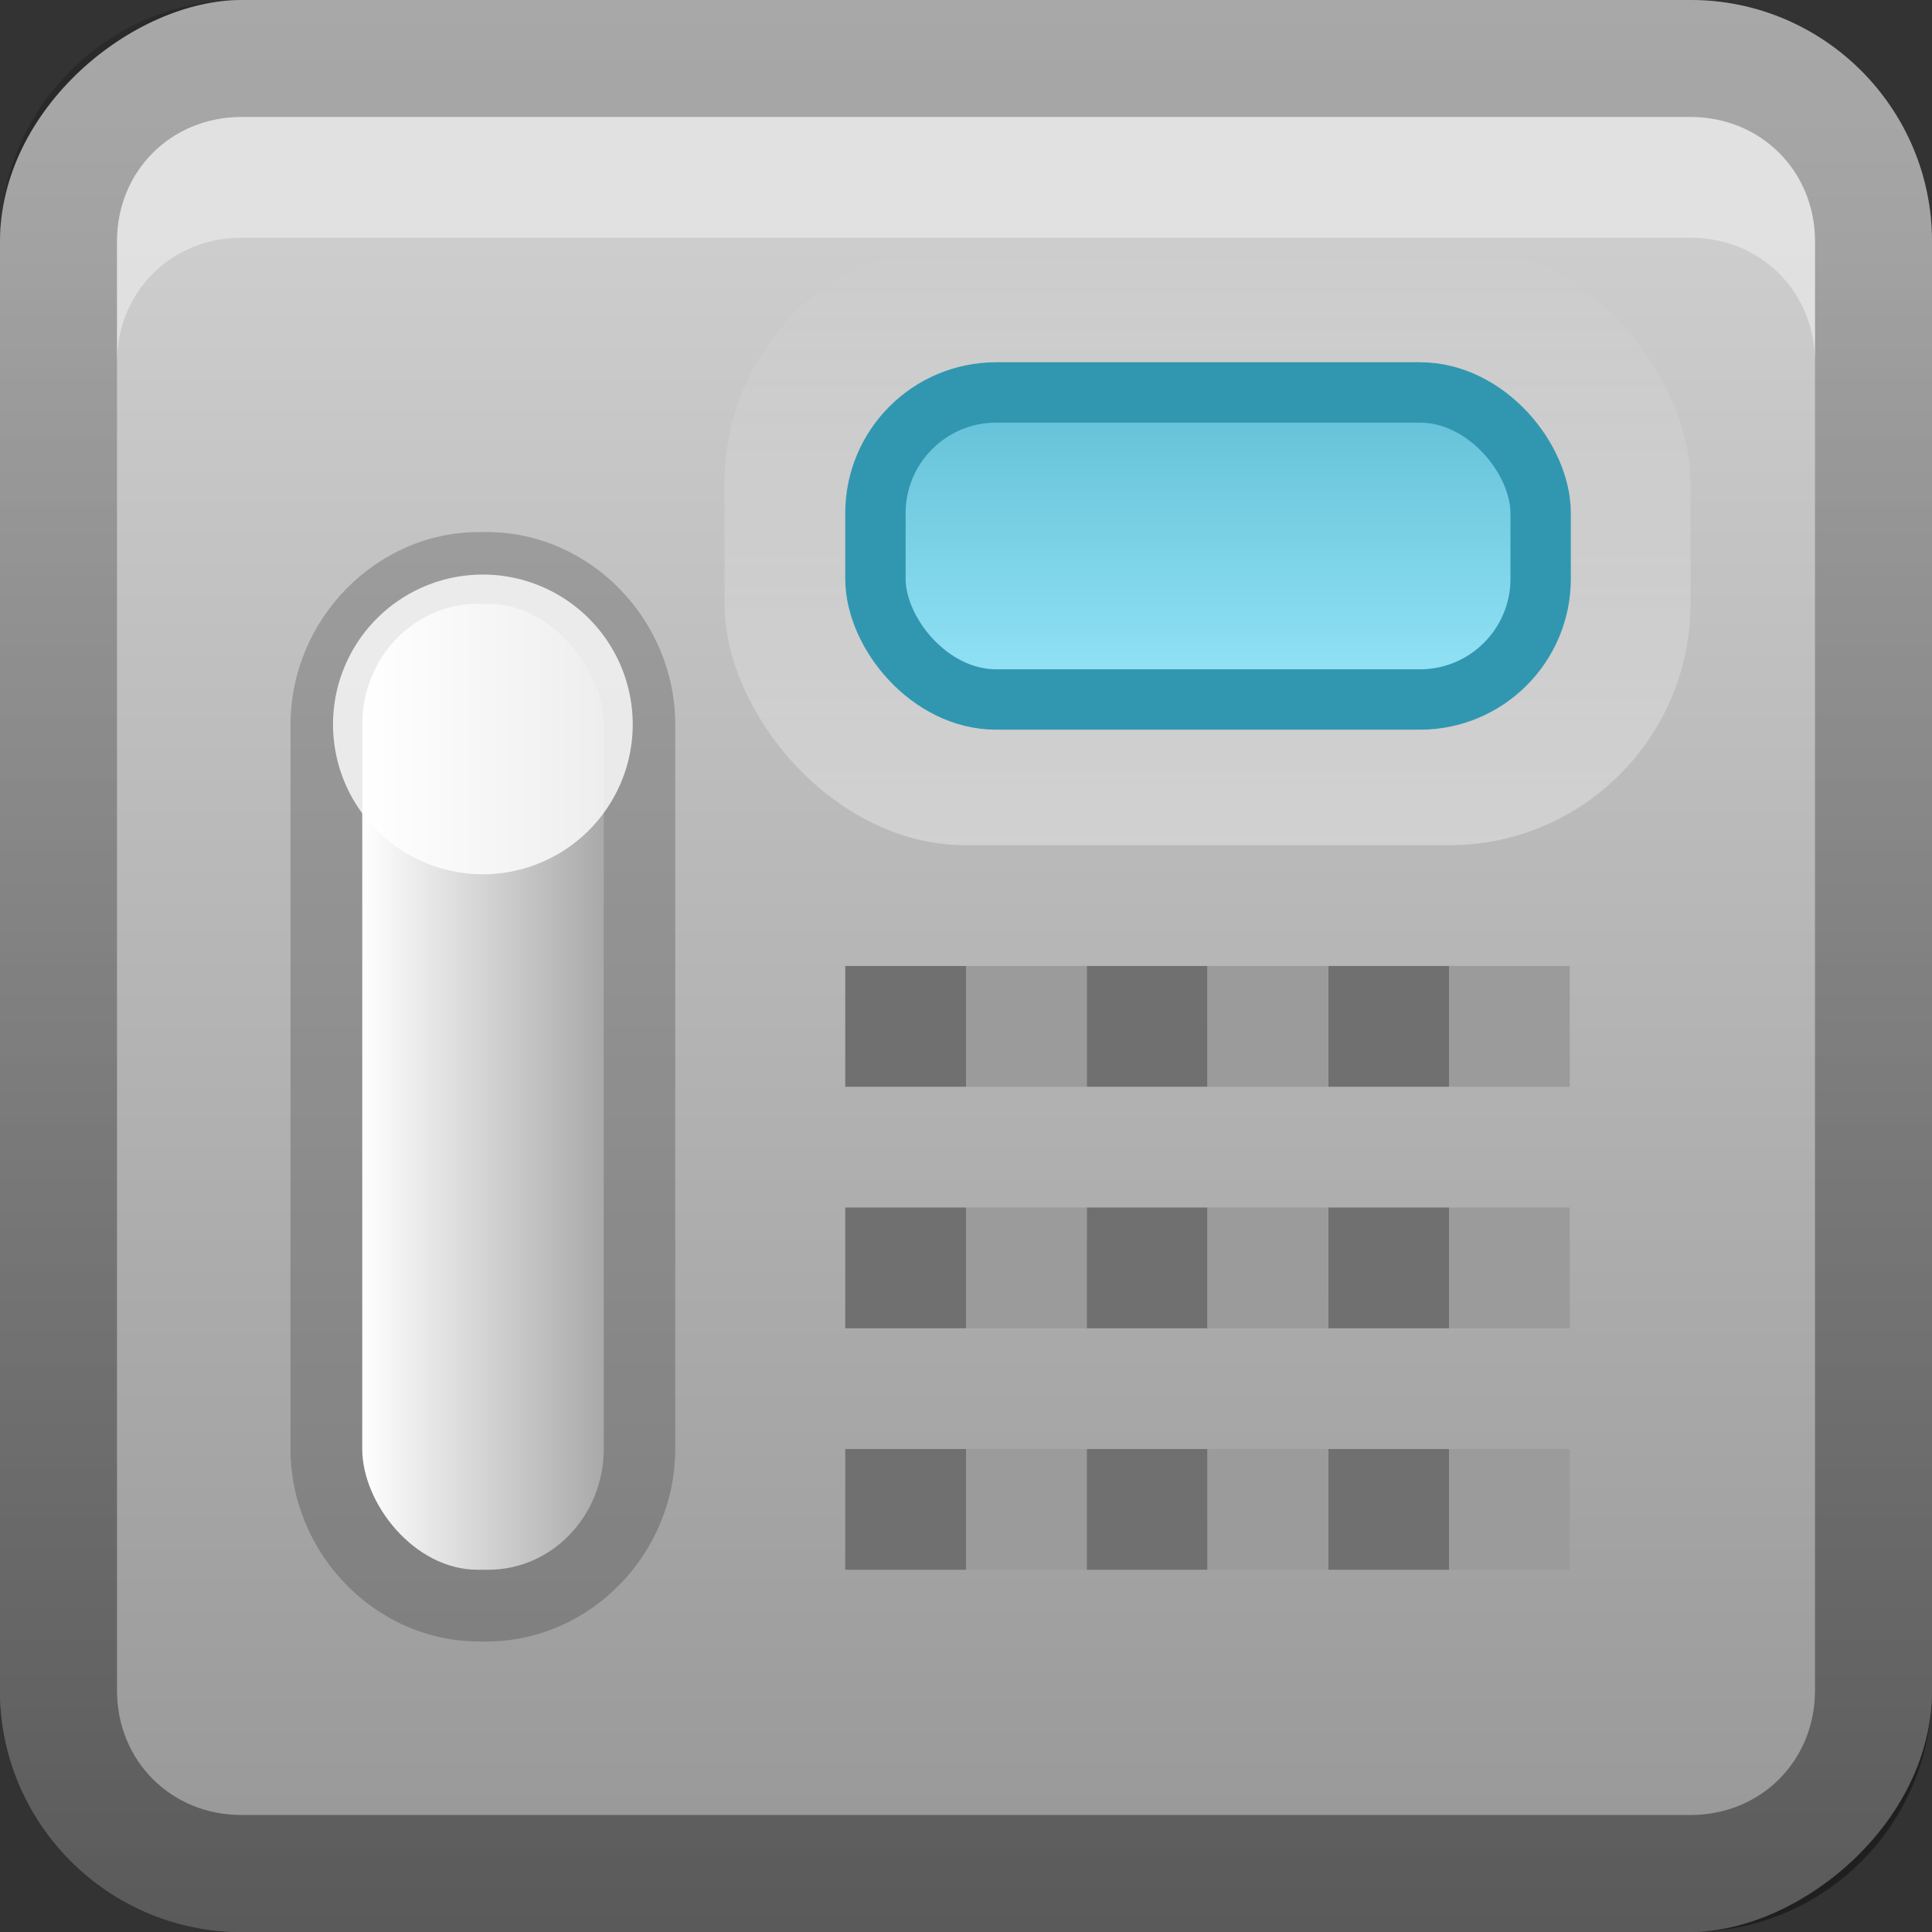 <svg xmlns="http://www.w3.org/2000/svg" xmlns:svg="http://www.w3.org/2000/svg" xmlns:xlink="http://www.w3.org/1999/xlink" id="svg2" width="16" height="16" display="inline" version="1.0"><rect width="100%" height="100%" fill="#333333" stroke="none"/><defs id="defs4"><linearGradient id="linearGradient3327"><stop id="stop3330" offset="0" stop-color="#000" stop-opacity="1"/><stop id="stop3333" offset="1" stop-color="#000" stop-opacity="0"/></linearGradient><linearGradient id="ButtonColor" x1="10.32" x2="10.32" y1="21" y2=".999" gradientUnits="userSpaceOnUse"><stop id="stop3189" offset="0" stop-color="#29669f" stop-opacity="1"/><stop id="stop3191" offset="1" stop-color="#88b6e0" stop-opacity="1"/></linearGradient><linearGradient id="linearGradient3192" x1="9.057" x2="9.057" y1="10.203" y2="-12.199" gradientTransform="translate(0,5.801)" gradientUnits="userSpaceOnUse" xlink:href="#linearGradient3327"/><linearGradient id="linearGradient3204" x1="1" x2="15" y1="9" y2="9" gradientTransform="translate(-17,-2)" gradientUnits="userSpaceOnUse" xlink:href="#linearGradient4059"/><linearGradient id="linearGradient3173" x1="1" x2="15" y1="9" y2="9" gradientTransform="translate(-16,-1)" gradientUnits="userSpaceOnUse" xlink:href="#ButtonColor"/><linearGradient id="linearGradient3177" x1="1" x2="15" y1="9" y2="9" gradientTransform="translate(-16,-1)" gradientUnits="userSpaceOnUse" xlink:href="#ButtonColor"/><linearGradient id="linearGradient3179" x1="1" x2="15" y1="9" y2="9" gradientTransform="matrix(0,-1,1,0,-1,16)" gradientUnits="userSpaceOnUse" xlink:href="#ButtonColor"/><linearGradient id="linearGradient3612" x1="8" x2="8" y1="15" y2="-1" gradientUnits="userSpaceOnUse" xlink:href="#linearGradient3327"/><linearGradient id="linearGradient3629" x1="0" x2="29.017" y1="8" y2="8" gradientTransform="matrix(0,-1,1,0,0,16)" gradientUnits="userSpaceOnUse" xlink:href="#linearGradient3327"/><linearGradient id="linearGradient3181" x1="-3.061" x2="-3.061" y1="27.258" y2="7.254" gradientTransform="translate(11.119,-6.258)" gradientUnits="userSpaceOnUse" xlink:href="#linearGradient4059"/><linearGradient id="linearGradient4059"><stop id="stop4061" offset="0" stop-color="#969696" stop-opacity="1"/><stop id="stop4063" offset="1" stop-color="#cdcdcd" stop-opacity="1"/></linearGradient><linearGradient id="linearGradient2960" x1="-3.061" x2="-3.061" y1="27.258" y2="7.254" gradientTransform="translate(-20.881,-15.258)" gradientUnits="userSpaceOnUse" xlink:href="#linearGradient4059"/><linearGradient id="linearGradient3744" x1="14" x2="14" y1="4" y2="7.071" gradientTransform="translate(-3,-1)" gradientUnits="userSpaceOnUse" xlink:href="#linearGradient3738"/><linearGradient id="linearGradient3738"><stop id="stop3740" offset="0" stop-color="#5dbcd3" stop-opacity="1"/><stop id="stop3742" offset="1" stop-color="#9ae8fb" stop-opacity="1"/></linearGradient><linearGradient id="linearGradient3754" x1="13" x2="13" y1="11" y2="5" gradientUnits="userSpaceOnUse" xlink:href="#linearGradient4164"/><linearGradient id="linearGradient4164"><stop id="stop4166" offset="0" stop-color="#fff" stop-opacity="1"/><stop id="stop4168" offset="1" stop-color="#fff" stop-opacity="0"/></linearGradient><linearGradient id="linearGradient2984" x1="13" x2="13" y1="11" y2="5" gradientTransform="translate(-3,-3)" gradientUnits="userSpaceOnUse" xlink:href="#linearGradient4164"/><linearGradient id="linearGradient3868" x1="4" x2="6.398" y1="14" y2="14" gradientTransform="translate(-1,-4)" gradientUnits="userSpaceOnUse" xlink:href="#linearGradient4120-9"/><linearGradient id="linearGradient4120-9"><stop id="stop4122-6" offset="0" stop-color="#fff" stop-opacity="1"/><stop id="stop4124-3" offset="1" stop-color="#989898" stop-opacity="1"/></linearGradient><linearGradient id="linearGradient3827" x1="3.004" x2="7.023" y1="11.058" y2="11.058" gradientUnits="userSpaceOnUse" xlink:href="#linearGradient4120"/><linearGradient id="linearGradient4120"><stop id="stop4122" offset="0" stop-color="#fff" stop-opacity="1"/><stop id="stop4124" offset="1" stop-color="#8c8c8c" stop-opacity="1"/></linearGradient><linearGradient id="linearGradient3021" x1="3.004" x2="7.023" y1="11.058" y2="11.058" gradientUnits="userSpaceOnUse" xlink:href="#linearGradient4120"/><linearGradient id="linearGradient3751" x1="3.004" x2="7.023" y1="11.058" y2="11.058" gradientTransform="matrix(0,0.995,-1.006,0,15.127,1.011)" gradientUnits="userSpaceOnUse" xlink:href="#linearGradient4120"/><linearGradient id="linearGradient3755" x1="3.004" x2="7.023" y1="11.058" y2="11.058" gradientTransform="matrix(0,0.995,-1.006,0,15.127,1.011)" gradientUnits="userSpaceOnUse" xlink:href="#linearGradient4120"/><linearGradient id="linearGradient3769" x1="4" x2="6.398" y1="14" y2="14" gradientTransform="translate(-1,-4)" gradientUnits="userSpaceOnUse" xlink:href="#linearGradient4120-9"/><linearGradient id="linearGradient3773" x1="4" x2="6.398" y1="14" y2="14" gradientTransform="translate(-1,-4)" gradientUnits="userSpaceOnUse" xlink:href="#linearGradient4120-9"/></defs><g id="layer1"><rect id="rect3196" width="16" height="16" x="-16" y="0" fill="url(#linearGradient3204)" fill-opacity="1" fill-rule="nonzero" stroke="none" rx="2" ry="2" transform="matrix(0,-1,1,0,0,0)"/><path id="rect2835" fill="url(#linearGradient3629)" fill-opacity="1" fill-rule="nonzero" stroke="none" d="m 0,14 c 0,1.108 0.892,2 2,2 l 12,0 c 1.108,0 2,-0.892 2,-2 L 16,2 C 16,0.892 15.108,0 14,0 L 2,0 C 0.892,0 0,0.892 0,2 l 0,12 z m 0.969,0 0,-12 C 0.969,1.417 1.417,0.969 2,0.969 l 12,0 c 0.583,0 1.031,0.448 1.031,1.031 l 0,12 c 0,0.583 -0.448,1.031 -1.031,1.031 l -12,0 C 1.417,15.031 0.969,14.583 0.969,14 z" opacity=".4"/><path id="path2843" fill="#fff" fill-opacity="1" fill-rule="nonzero" stroke="none" d="M 2 0.969 C 1.417 0.969 0.969 1.417 0.969 2 L 0.969 3 C 0.969 2.417 1.417 1.969 2 1.969 L 14 1.969 C 14.583 1.969 15.031 2.417 15.031 3 L 15.031 2 C 15.031 1.417 14.583 0.969 14 0.969 L 2 0.969 z" opacity=".4"/><rect id="rect3746" width="8" height="5" x="6" y="2" fill="url(#linearGradient2984)" fill-opacity="1" stroke="none" display="inline" opacity=".4" rx="2" ry="2"/><rect id="rect3718" width="5.509" height="2.543" x="7.25" y="3.25" fill="url(#linearGradient3744)" fill-opacity="1" stroke="#3197b1" stroke-dasharray="none" stroke-miterlimit="4" stroke-opacity="1" stroke-width=".5" display="inline" rx="1" ry="1"/><rect id="rect3756" width="1" height="1" x="7" y="8" fill="#707070" fill-opacity="1" stroke="none" display="inline"/><rect id="rect3684" width="1" height="1" x="9" y="8" fill="#707070" fill-opacity="1" stroke="none" display="inline"/><rect id="rect3686" width="1" height="1" x="11" y="8" fill="#707070" fill-opacity="1" stroke="none" display="inline"/><rect id="rect3688" width="1" height="1" x="7" y="10" fill="#707070" fill-opacity="1" stroke="none" display="inline"/><rect id="rect3690" width="1" height="1" x="9" y="10" fill="#707070" fill-opacity="1" stroke="none" display="inline"/><rect id="rect3692" width="1" height="1" x="11" y="10" fill="#707070" fill-opacity="1" stroke="none" display="inline"/><rect id="rect3694" width="1" height="1" x="7" y="12" fill="#707070" fill-opacity="1" stroke="none" display="inline"/><rect id="rect3696" width="1" height="1" x="9" y="12" fill="#707070" fill-opacity="1" stroke="none" display="inline"/><rect id="rect3698" width="1" height="1" x="11" y="12" fill="#707070" fill-opacity="1" stroke="none" display="inline"/><rect id="rect3700" width="1" height="1" x="8" y="8" fill="#9b9b9b" fill-opacity="1" stroke="none" display="inline"/><rect id="rect3702" width="1" height="1" x="10" y="8" fill="#9b9b9b" fill-opacity="1" stroke="none" display="inline"/><rect id="rect3704" width="1" height="1" x="12" y="8" fill="#9b9b9b" fill-opacity="1" stroke="none" display="inline"/><rect id="rect3706" width="1" height="1" x="8" y="10" fill="#9b9b9b" fill-opacity="1" stroke="none" display="inline"/><rect id="rect3708" width="1" height="1" x="10" y="10" fill="#9b9b9b" fill-opacity="1" stroke="none" display="inline"/><rect id="rect3710" width="1" height="1" x="12" y="10" fill="#9b9b9b" fill-opacity="1" stroke="none" display="inline"/><rect id="rect3712" width="1" height="1" x="8" y="12" fill="#9b9b9b" fill-opacity="1" stroke="none" display="inline"/><rect id="rect3714" width="1" height="1" x="10" y="12" fill="#9b9b9b" fill-opacity="1" stroke="none" display="inline"/><rect id="rect3716" width="1" height="1" x="12" y="12" fill="#9b9b9b" fill-opacity="1" stroke="none" display="inline"/><path id="path3775" fill="#000" fill-opacity="1" stroke="none" d="M 3.969,4.406 C 3.11,4.406 2.406,5.136 2.406,6 l 0,6 c 0,0.864 0.703,1.594 1.562,1.594 l 0.062,0 c 0.859,0 1.562,-0.729 1.562,-1.594 l 0,-6 c 0,-0.864 -0.703,-1.594 -1.562,-1.594 l -0.062,0 z" display="inline" opacity=".2"/><rect id="rect3716-8" width="2" height="8" x="3" y="5" fill="url(#linearGradient3769)" fill-opacity="1" stroke="none" display="inline" rx=".956" ry="1"/><path id="path3779" fill="#fff" fill-opacity="1" fill-rule="nonzero" stroke="none" stroke-width=".5" d="m 5,6.001 a 1,1 0 1 1 -2,0 1,1 0 1 1 2,0 z" color="#000" display="inline" enable-background="accumulate" opacity=".8" overflow="visible" transform="matrix(1.241,0,0,1.241,-0.965,-1.448)" visibility="visible" style="marker:none"/></g></svg>
